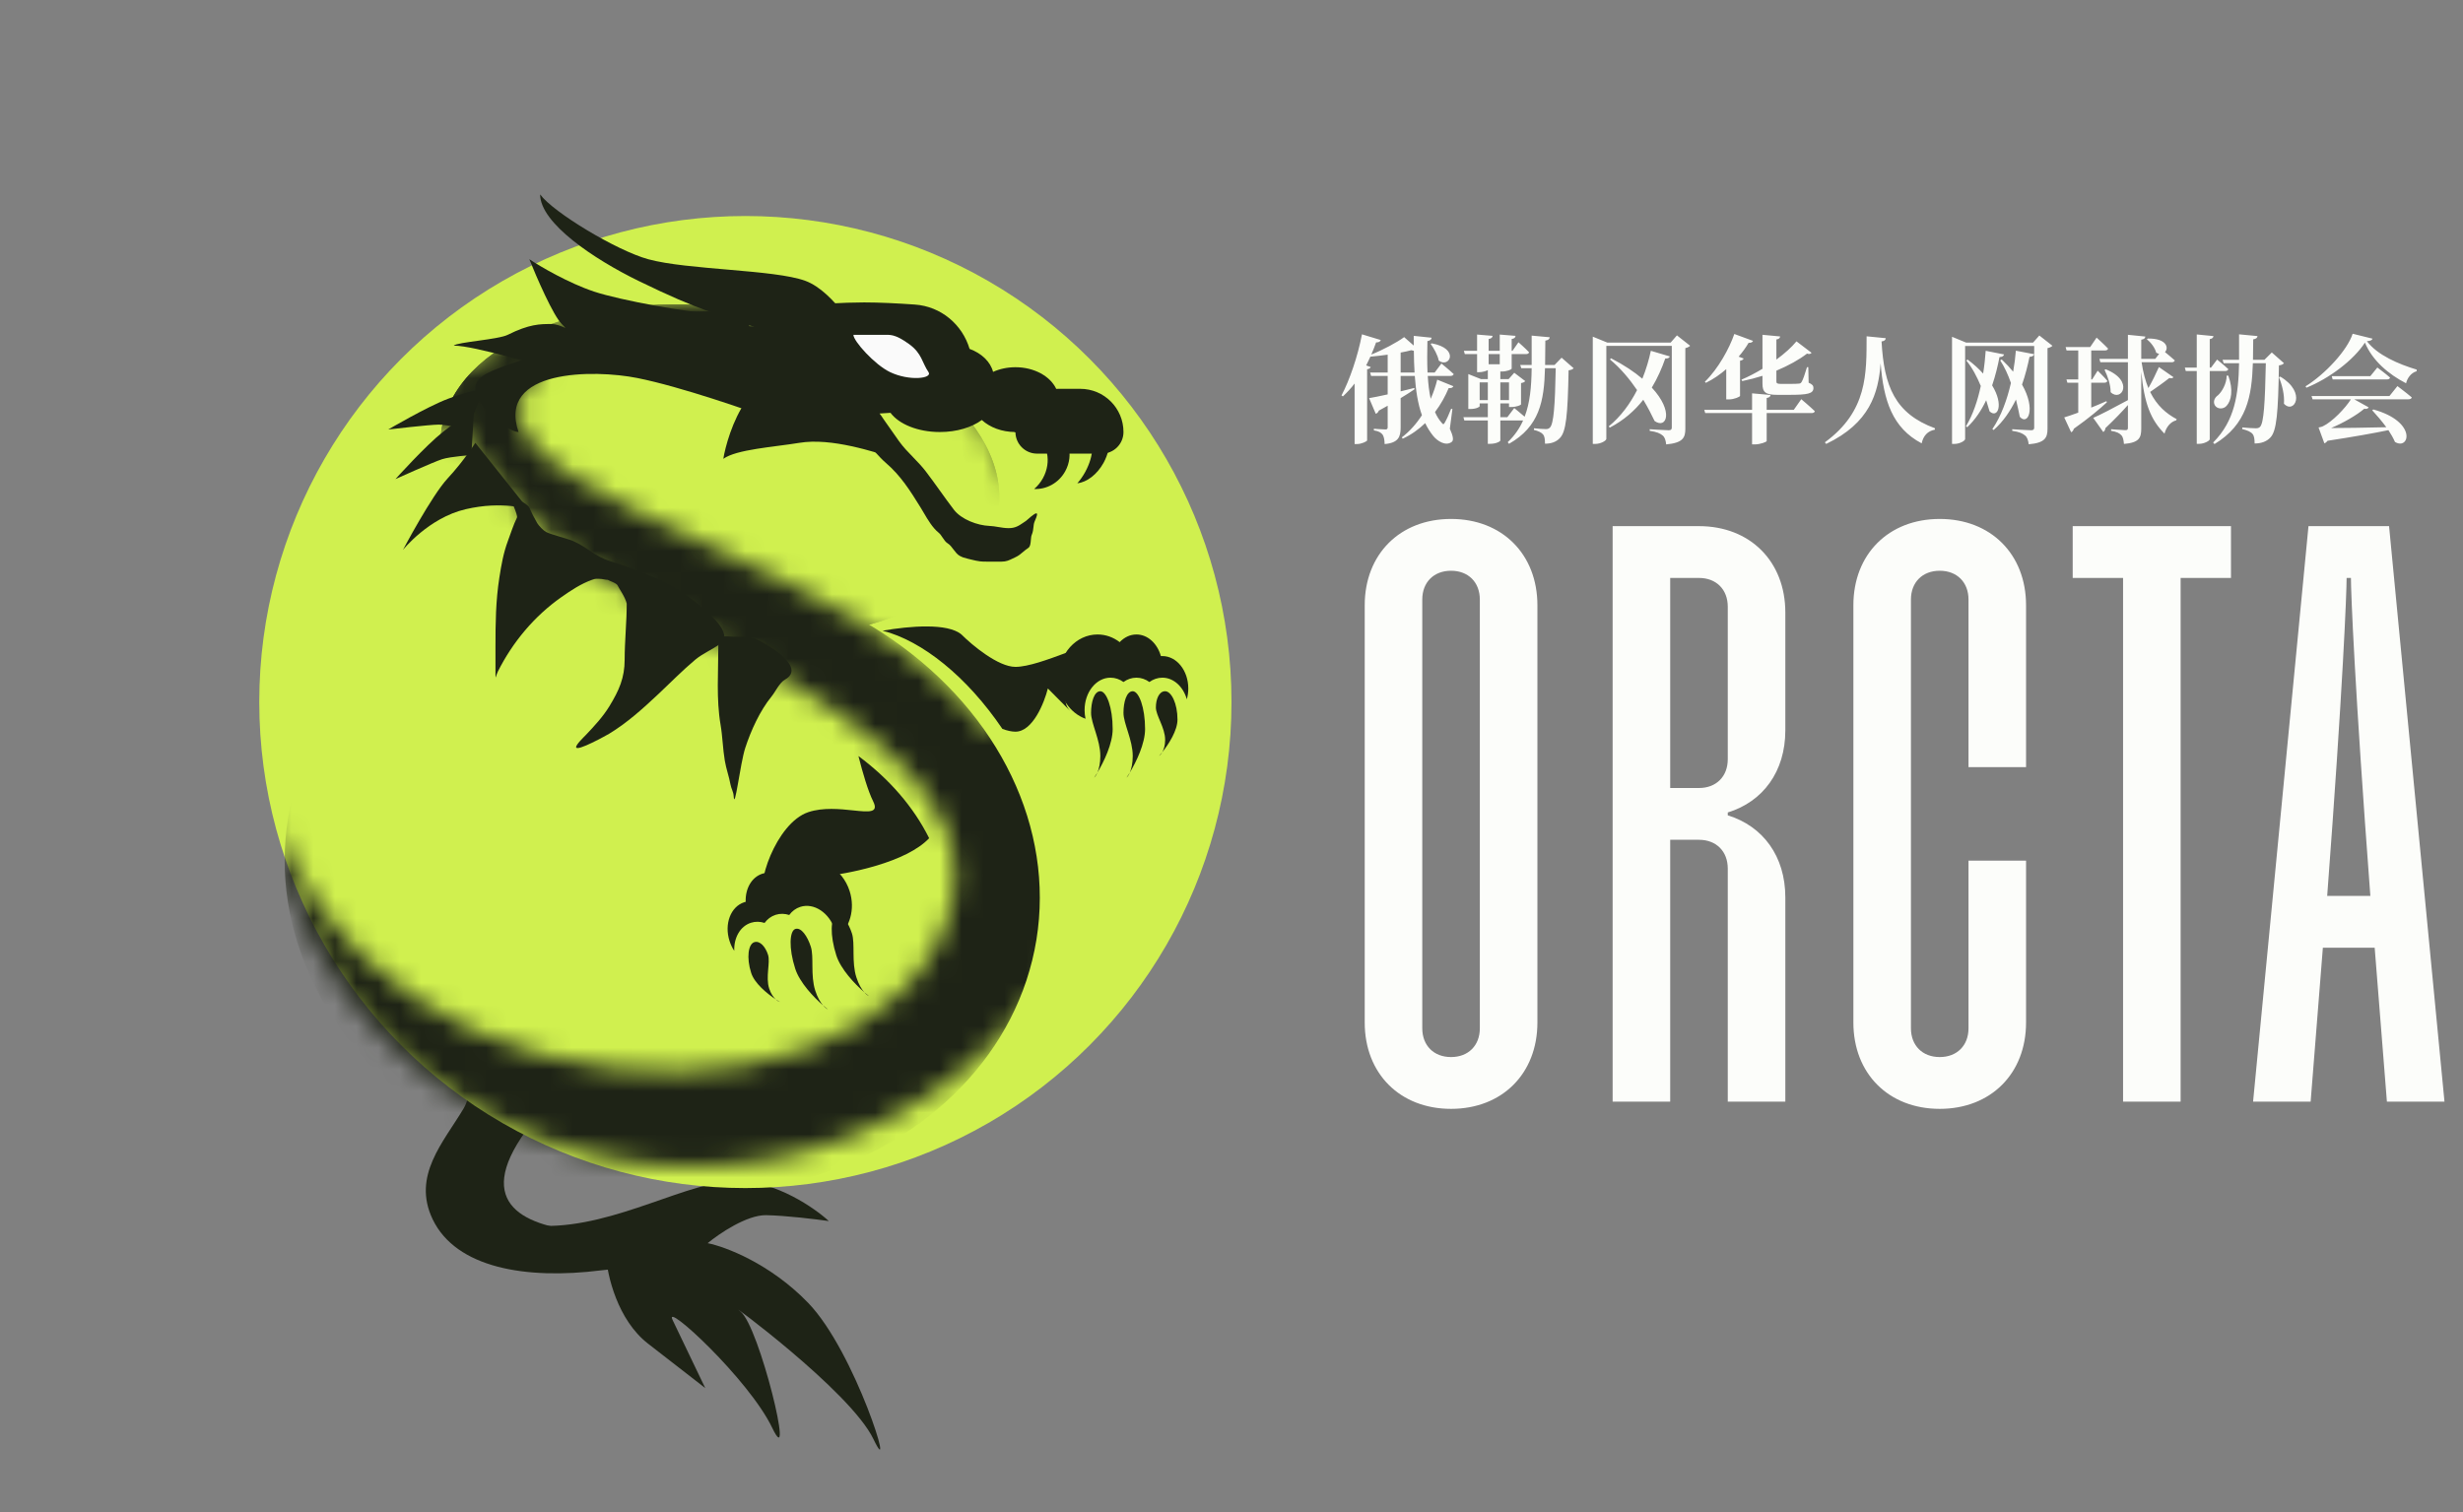 <svg width="114" height="70" viewBox="0 0 114 70" fill="none" xmlns="http://www.w3.org/2000/svg">
<rect x="0" y="0" width="114" height="70" fill="#808080" stroke="none"/>
<path d="M68.494 47.603V27.754C68.494 26.955 67.961 26.422 67.162 26.422C66.363 26.422 65.83 26.955 65.83 27.754V47.603C65.83 48.402 66.363 48.935 67.162 48.935C67.961 48.935 68.494 48.402 68.494 47.603ZM63.166 47.337V28.02C63.166 25.656 64.797 24.024 67.162 24.024C69.527 24.024 71.159 25.656 71.159 28.02V47.337C71.159 49.701 69.527 51.333 67.162 51.333C64.797 51.333 63.166 49.701 63.166 47.337ZM74.641 51V24.357H78.638C81.002 24.357 82.634 25.989 82.634 28.354V33.815C82.634 35.714 81.602 37.112 79.97 37.612V37.745C81.602 38.245 82.634 39.643 82.634 41.542V51H79.97V40.21C79.97 39.41 79.437 38.877 78.638 38.877H77.305V51H74.641ZM77.305 36.48H78.638C79.437 36.48 79.97 35.947 79.97 35.147V28.087C79.97 27.288 79.437 26.755 78.638 26.755H77.305V36.48ZM91.112 35.514V27.754C91.112 26.955 90.579 26.422 89.78 26.422C88.981 26.422 88.448 26.955 88.448 27.754V47.603C88.448 48.402 88.981 48.935 89.78 48.935C90.579 48.935 91.112 48.402 91.112 47.603V39.843H93.776V47.337C93.776 49.701 92.144 51.333 89.78 51.333C87.415 51.333 85.784 49.701 85.784 47.337V28.02C85.784 25.656 87.415 24.024 89.78 24.024C92.144 24.024 93.776 25.656 93.776 28.02V35.514H91.112ZM98.266 51V26.755H95.935V24.357H103.261V26.755H100.93V51H98.266ZM104.284 51L106.848 24.357H110.578L113.143 51H110.478L109.912 43.873H107.514L106.948 51H104.284ZM107.714 41.475H109.712C108.98 31.75 108.813 27.421 108.813 26.755H108.613C108.613 27.421 108.447 31.75 107.714 41.475Z" fill="#FCFDFA"/>
<g clip-path="url(#clip0_97_178)">
<path d="M29.993 62.201C28.58 61.104 28.107 59.039 28.048 58.143C25.968 57.661 22.481 56.708 25.164 56.753C28.517 56.809 31.908 54.63 34.144 54.667C35.933 54.697 37.701 55.919 38.362 56.527C37.767 56.442 36.354 56.27 35.459 56.255C34.565 56.24 33.283 57.113 32.754 57.551C33.571 57.714 35.646 58.494 37.404 60.313C39.603 62.586 41.51 68.88 40.429 66.625C39.349 64.371 33.384 60.022 34.267 60.707C35.15 61.393 36.822 68.354 35.742 66.099C34.661 63.845 30.697 60.2 31.129 61.102L32.642 64.258L29.993 62.201Z" fill="#1E2316"/>
<path d="M21.453 51.324C22.189 50.084 20.895 49.003 20.156 48.618L26.92 45.377C27.051 46.423 26.766 49.221 24.572 52.047C21.829 55.579 24.046 56.734 26.949 57.007C29.271 57.224 33.03 58.898 34.502 60.04C33.174 59.198 30.951 58.416 27.813 58.81C24.34 59.247 21.106 58.698 20.025 56.444C19.059 54.427 20.532 52.874 21.453 51.324Z" fill="#1E2316"/>
<circle cx="34.5" cy="32.5" r="22.5" fill="#D0F04F"/>
<mask id="mask0_97_178" style="mask-type:alpha" maskUnits="userSpaceOnUse" x="12" y="14" width="40" height="40">
<path fill-rule="evenodd" clip-rule="evenodd" d="M52 34C52 45.046 43.046 54 32 54C20.954 54 12 45.046 12 34C12 22.954 20.954 14 32 14C43.046 14 52 22.954 52 34ZM43.999 42.077C42.404 48.14 33.923 51.164 25.055 48.831C16.188 46.498 10.905 38.563 12.5 32.5L12.695 32.059C14.583 27.788 17.883 20.322 21 19.5C22.5 22 24.5 25 31 28.5C31.293 28.658 31.588 28.816 31.887 28.976L31.887 28.976C38.21 32.366 45.523 36.286 43.999 42.077ZM45.089 33.073C45.377 33.369 45.676 33.676 46 34C49.5 26.5 47.58 18.2 39.649 16.382C31.718 14.565 24.726 15.545 24.033 18.572C23.485 20.96 27.83 22.96 32.635 25.171C33.919 25.762 35.235 26.368 36.5 27C41.722 29.611 43.157 31.086 45.089 33.073Z" fill="#D9D9D9"/>
</mask>
<g mask="url(#mask0_97_178)">
<ellipse cx="33.313" cy="21.821" rx="13.024" ry="7.582" transform="rotate(8.118 33.313 21.821)" fill="#1E2316"/>
<ellipse cx="33.314" cy="21.821" rx="13.024" ry="7.582" transform="rotate(8.118 33.314 21.821)" fill="#1E2316"/>
<ellipse cx="30.652" cy="40.696" rx="17.545" ry="14.586" transform="rotate(9.201 30.652 40.696)" fill="#1E2316"/>
</g>
<path d="M17.971 19.883C17.971 19.883 19.764 18.828 20.736 18.461C21.708 18.094 22.379 18 22.379 18L21.657 19.883C21.657 19.883 20.722 19.657 20.308 19.657C19.893 19.657 17.971 19.883 17.971 19.883Z" fill="#1E2316"/>
<path d="M18.303 22.179C18.303 22.179 19.694 20.632 20.51 19.988C21.326 19.345 21.937 19.053 21.937 19.053L21.817 21.067C21.817 21.067 20.858 21.133 20.462 21.258C20.067 21.383 18.303 22.179 18.303 22.179Z" fill="#1E2316"/>
<path d="M18.65 25.458C18.65 25.458 19.977 22.945 20.722 22.143C21.467 21.342 22 20.5 22 20.5L24.451 23.574C24.451 23.574 23.267 23.173 21.55 23.574C19.834 23.974 18.65 25.458 18.65 25.458Z" fill="#1E2316"/>
<path d="M23.926 23.966C23.987 23.84 23.609 23.115 23.622 22.972C23.821 23.038 24.418 23.317 24.5 23.5C24.609 23.745 24.726 23.978 24.865 24.215C24.938 24.339 25.152 24.561 25.279 24.629C25.49 24.741 26.306 24.946 26.522 25.043C27.264 25.377 27.504 25.745 28.275 25.992C29.717 26.455 31.175 26.981 32.333 27.989C32.668 28.281 34.014 29.309 33.332 29.807C32.966 30.073 32.53 30.249 32.182 30.538C31.59 31.032 31.046 31.594 30.484 32.12C29.759 32.799 29.038 33.458 28.185 33.973C28.116 34.014 26.689 34.816 26.666 34.591C26.654 34.472 27.023 34.122 27.113 34.028C27.504 33.617 27.909 33.18 28.205 32.695C28.653 31.961 28.912 31.381 28.912 30.538C28.912 29.698 29.008 28.772 29.008 27.944C28.94 27.636 28.626 27.204 28.594 27.115C28.549 26.988 28.173 26.882 28.134 26.843C28.01 26.843 27.888 26.796 27.739 26.796C27.616 26.796 27.585 26.775 27.398 26.843C26.884 27.028 26.433 27.329 25.987 27.641C24.738 28.516 23.724 29.729 23.043 31.09C22.946 31.285 22.933 31.516 22.933 31.2V29.94C22.933 28.85 22.945 27.816 23.113 26.738C23.205 26.149 23.301 25.598 23.511 25.034C23.643 24.678 23.759 24.308 23.926 23.966Z" fill="#1E2316"/>
<path d="M33.351 33.551C33.148 32.364 33.248 31.105 33.248 29.902C33.248 29.673 33.285 29.522 33.43 29.48C33.581 29.437 33.799 29.477 33.957 29.477C34.189 29.477 34.733 29.467 34.949 29.563C35.435 29.779 37.371 30.868 36.335 31.461C36.072 31.611 35.898 32.013 35.713 32.24C35.173 32.902 34.755 33.822 34.492 34.63C34.258 35.352 34.002 37.605 33.957 36.846C33.945 36.646 33.848 36.522 33.811 36.318C33.745 35.953 33.611 35.591 33.548 35.216C33.454 34.663 33.446 34.105 33.351 33.551Z" fill="#1E2316"/>
<path fill-rule="evenodd" clip-rule="evenodd" d="M35 14.333C35 14.333 38.047 14 40 14C40.704 14 41.55 14.043 42.344 14.099C43.565 14.184 44.543 15.031 44.877 16.151C45.433 16.355 45.845 16.747 45.964 17.216C46.266 17.079 46.621 17 47 17C47.872 17 48.614 17.419 48.888 18.003C48.925 18.001 48.962 18 49 18H50C51.105 18 52 18.895 52 20C52 20.552 51.552 21 51 21H48C47.448 21 47 20.552 47 20C46.372 20 45.811 19.783 45.444 19.443C44.986 19.783 44.285 20 43.5 20C42.482 20 41.607 19.635 41.217 19.111L40.71 19.143C40.76 19.203 40.805 19.269 40.848 19.334C40.871 19.37 40.895 19.405 40.918 19.438C41.042 19.611 41.164 19.785 41.286 19.961L41.286 19.961L41.286 19.961C41.393 20.114 41.5 20.267 41.608 20.42C41.801 20.691 42.032 20.93 42.264 21.168C42.465 21.376 42.667 21.584 42.844 21.815C43.069 22.108 43.284 22.408 43.499 22.708L43.499 22.708C43.714 23.007 43.928 23.306 44.151 23.597C44.496 24.048 45.243 24.325 45.797 24.347C45.932 24.352 46.067 24.374 46.202 24.397C46.36 24.423 46.519 24.45 46.685 24.45C46.993 24.45 47.15 24.343 47.365 24.197C47.404 24.17 47.444 24.143 47.488 24.114C47.505 24.103 47.541 24.071 47.587 24.03C47.754 23.884 48.044 23.627 47.994 23.856C47.98 23.922 47.953 23.985 47.926 24.048C47.892 24.127 47.858 24.206 47.847 24.292C47.844 24.318 47.841 24.345 47.838 24.37L47.838 24.37C47.823 24.504 47.809 24.635 47.754 24.76C47.729 24.816 47.722 24.901 47.714 24.991C47.702 25.142 47.688 25.306 47.59 25.369C47.506 25.422 47.431 25.486 47.355 25.549C47.247 25.641 47.139 25.733 47.004 25.793C46.955 25.816 46.91 25.838 46.868 25.858C46.704 25.938 46.578 26 46.357 26H45.681C45.43 26 45.332 26 44.92 25.897C44.872 25.885 44.831 25.875 44.796 25.866C44.599 25.817 44.58 25.813 44.425 25.734C44.314 25.678 44.222 25.556 44.131 25.436C44.049 25.326 43.968 25.218 43.874 25.162C43.771 25.101 43.7 24.995 43.63 24.89C43.573 24.803 43.516 24.717 43.441 24.657C43.161 24.43 42.946 24.063 42.751 23.731C42.7 23.644 42.65 23.559 42.601 23.48C42.126 22.715 41.691 22.02 40.997 21.424C40.835 21.285 40.689 21.125 40.542 20.965L40.542 20.965C40.395 20.804 40.247 20.642 40.081 20.5C39.935 20.375 39.754 20.287 39.579 20.202L39.579 20.202C39.533 20.18 39.489 20.158 39.445 20.136C39.367 20.096 39.289 20.049 39.212 20.002C39.072 19.917 38.931 19.831 38.783 19.788C38.65 19.75 38.514 19.683 38.379 19.616C38.278 19.566 38.176 19.516 38.076 19.478C37.976 19.441 37.88 19.399 37.783 19.357C37.762 19.348 37.742 19.339 37.721 19.33L35 19.5C35 19.5 35.488 17.879 35 17C34.512 16.121 32.5 15 32.5 15L35 15.119V14.333Z" fill="#1E2316"/>
<path fill-rule="evenodd" clip-rule="evenodd" d="M47.865 22.637C48.432 22.665 49.003 22.363 49.305 21.814C49.721 21.059 49.47 20.123 48.744 19.723C48.142 19.392 47.404 19.534 46.932 20.022C47.242 19.939 47.566 19.966 47.849 20.122C48.498 20.479 48.688 21.381 48.272 22.137C48.163 22.334 48.023 22.503 47.865 22.637Z" fill="#1E2316"/>
<path fill-rule="evenodd" clip-rule="evenodd" d="M49.863 22.375C50.301 22.324 50.778 21.971 51.079 21.424C51.499 20.66 51.417 19.808 50.895 19.52C50.373 19.233 49.609 19.619 49.189 20.383C49.128 20.494 49.077 20.607 49.037 20.719C49.442 20.18 49.952 19.902 50.278 20.082C50.67 20.297 50.646 21.091 50.226 21.855C50.117 22.052 49.994 22.227 49.863 22.375Z" fill="#1E2316"/>
<path d="M34.552 18.53C35.211 17.61 36.471 17.875 37.019 18.123C38.661 18.865 42.354 21.505 41.5 21.241C40.432 20.91 38.48 20.256 37 20.5C35.816 20.695 34.082 20.803 33.479 21.241C33.562 20.72 33.893 19.449 34.552 18.53Z" fill="#1E2316"/>
<path d="M29.5 17.5C27.5 17.1 23 17.078 24 20C23.5 20 22 18.8 22 18C22 17 24 17 27 15.5C29.4 14.3 33 14.333 34.5 14.5L36 19.5C34.667 19 31.5 17.9 29.5 17.5Z" fill="#1E2316"/>
<path d="M30 12C28.546 11.6 25.606 9.833 25 9C25 10.333 27.5 12 29.546 13C32.542 14.465 33.182 14.5 34.545 15C35.909 15.5 36.818 16 40 16C39.849 15.667 38.636 13.5 37.273 13C35.835 12.473 31.818 12.5 30 12Z" fill="#1E2316"/>
<path d="M42.082 15.932C41.409 15.445 41.19 15.502 40.892 15.502C40.297 15.502 39.797 15.5 39.5 15.5C39.5 15.787 40.476 16.878 41.19 17.223C42.082 17.653 43.184 17.527 42.974 17.223C42.676 16.793 42.676 16.362 42.082 15.932Z" fill="#FAFAFA"/>
<path d="M27.5 13.5C28.7 13.9 32 14.5 33 14.5C31 15.5 25.9 17 25.5 17C25.1 17 22 16 21 16C21.167 15.833 23.053 15.724 23.5 15.5C24.5 15 25 15 25.5 15C26 15 26.4 15.4 26 15C25.6 14.6 24.833 12.833 24.5 12C25 12.333 26.3 13.1 27.5 13.5Z" fill="#1E2316"/>
<path fill-rule="evenodd" clip-rule="evenodd" d="M44.5 29.372C45 29.872 46.2 30.872 47 30.872C47.586 30.872 48.515 30.529 49.284 30.244C49.828 30.044 50.293 29.872 50.5 29.872C50.684 29.872 50.484 30.157 50.199 30.563C49.711 31.257 48.976 32.303 49.5 32.872C49.611 32.993 49.394 32.774 49.094 32.47C48.908 32.282 48.691 32.063 48.5 31.872C48.333 32.539 47.8 33.872 47 33.872C46.825 33.872 46.62 33.826 46.397 33.745C44.756 31.324 42.689 29.669 40.852 29.197C42.123 28.976 43.862 28.835 44.5 29.372Z" fill="#1E2316"/>
<path fill-rule="evenodd" clip-rule="evenodd" d="M50.244 33.275C50.215 33.147 50.2 33.011 50.2 32.872C50.2 32.044 50.737 31.372 51.4 31.372C51.619 31.372 51.824 31.445 52 31.573C52.176 31.445 52.381 31.372 52.6 31.372C52.819 31.372 53.023 31.445 53.2 31.573C53.377 31.445 53.581 31.372 53.8 31.372C54.322 31.372 54.767 31.789 54.932 32.372C54.976 32.216 55 32.047 55 31.872C55 31.044 54.463 30.372 53.8 30.372C53.777 30.372 53.755 30.373 53.732 30.374C53.568 29.791 53.123 29.372 52.6 29.372C52.304 29.372 52.034 29.506 51.825 29.727C51.534 29.503 51.181 29.372 50.8 29.372C49.806 29.372 49 30.267 49 31.372C49 32.261 49.522 33.014 50.244 33.275Z" fill="#1E2316"/>
<path d="M50.794 35.764C50.741 35.887 50.683 35.965 50.643 36C50.687 35.935 50.739 35.855 50.794 35.764C50.865 35.597 50.929 35.345 50.929 35C50.929 34.25 50.5 33.5 50.5 33C50.5 32.5 50.643 32 50.929 32C51.214 32 51.5 32.75 51.5 33.75C51.5 34.425 51.093 35.267 50.794 35.764Z" fill="#1E2316"/>
<path d="M52.294 35.764C52.241 35.887 52.183 35.965 52.143 36C52.187 35.935 52.239 35.855 52.294 35.764C52.365 35.597 52.429 35.345 52.429 35C52.429 34.25 52 33.5 52 33C52 32.5 52.143 32 52.429 32C52.714 32 53 32.75 53 33.75C53 34.425 52.593 35.267 52.294 35.764Z" fill="#1E2316"/>
<path d="M53.794 34.823C53.741 34.915 53.683 34.974 53.643 35C53.687 34.951 53.739 34.892 53.794 34.823C53.865 34.697 53.929 34.509 53.929 34.25C53.929 33.688 53.5 33.125 53.5 32.75C53.5 32.375 53.643 32 53.929 32C54.214 32 54.5 32.562 54.5 33.312C54.5 33.819 54.093 34.45 53.794 34.823Z" fill="#1E2316"/>
<path fill-rule="evenodd" clip-rule="evenodd" d="M38.724 43.439C38.712 43.308 38.685 43.175 38.642 43.042C38.388 42.254 37.671 41.779 37.04 41.983C36.832 42.05 36.659 42.182 36.53 42.358C36.323 42.291 36.106 42.284 35.898 42.351C35.69 42.418 35.517 42.55 35.388 42.726C35.181 42.659 34.964 42.652 34.756 42.719C34.258 42.879 33.963 43.413 33.985 44.018C33.895 43.883 33.821 43.73 33.767 43.563C33.513 42.775 33.818 41.971 34.449 41.767C34.471 41.76 34.492 41.754 34.514 41.749C34.491 41.143 34.786 40.608 35.284 40.447C35.566 40.357 35.864 40.401 36.131 40.548C36.34 40.245 36.635 40.012 36.998 39.895C37.944 39.59 38.985 40.195 39.324 41.247C39.597 42.093 39.331 42.97 38.724 43.439Z" fill="#1E2316"/>
<path d="M40 45.932C40.088 46.033 40.167 46.089 40.216 46.11C40.154 46.062 40.081 46.002 40 45.932C39.881 45.794 39.743 45.575 39.638 45.246C39.407 44.532 39.585 43.687 39.432 43.211C39.279 42.735 38.989 42.303 38.717 42.391C38.445 42.478 38.404 43.28 38.71 44.231C38.917 44.874 39.563 45.551 40 45.932Z" fill="#1E2316"/>
<path d="M38.097 46.545C38.185 46.646 38.263 46.702 38.313 46.724C38.251 46.675 38.177 46.615 38.097 46.545C37.977 46.408 37.84 46.188 37.734 45.859C37.504 45.146 37.682 44.3 37.528 43.824C37.375 43.349 37.086 42.916 36.814 43.004C36.542 43.092 36.5 43.893 36.807 44.845C37.014 45.488 37.66 46.164 38.097 46.545Z" fill="#1E2316"/>
<path d="M35.904 46.263C35.983 46.335 36.056 46.373 36.102 46.385C36.045 46.353 35.978 46.311 35.904 46.263C35.798 46.166 35.68 46.005 35.6 45.759C35.428 45.224 35.663 44.557 35.548 44.2C35.433 43.843 35.182 43.53 34.91 43.618C34.638 43.705 34.539 44.328 34.769 45.042C34.924 45.524 35.506 46 35.904 46.263Z" fill="#1E2316"/>
<path fill-rule="evenodd" clip-rule="evenodd" d="M43.006 38.803C41.956 39.918 39.313 40.457 37.914 40.597C37.247 41.097 35.814 41.997 35.414 41.597C34.914 41.097 35.914 38.097 37.414 37.597C38.096 37.37 38.881 37.452 39.488 37.516C40.216 37.593 40.687 37.642 40.414 37.097C40.178 36.625 39.931 35.783 39.733 35C41.156 36.056 42.282 37.351 43.006 38.803Z" fill="#1E2316"/>
</g>
<path d="M66.263 15.894C67.582 16.132 67.09 17.062 66.593 16.694C66.544 16.435 66.365 16.121 66.219 15.921L66.263 15.894ZM63.039 15.477L63.91 15.742C63.888 15.807 63.818 15.856 63.693 15.851C63.623 16.045 63.553 16.229 63.471 16.413C64.012 16.197 64.661 15.851 64.991 15.607L65.435 15.997V15.548L66.263 15.634C66.257 15.704 66.208 15.769 66.068 15.791C66.057 16.289 66.052 16.781 66.073 17.246H66.403L66.717 16.83C66.717 16.83 67.069 17.116 67.285 17.317C67.269 17.376 67.209 17.403 67.133 17.403H66.084C66.106 17.782 66.149 18.139 66.219 18.463C66.355 18.16 66.452 17.863 66.522 17.576L67.269 17.879C67.242 17.939 67.188 17.976 67.052 17.966C66.901 18.328 66.695 18.712 66.419 19.075C66.501 19.269 66.609 19.437 66.733 19.578C66.798 19.659 66.825 19.653 66.874 19.561C66.955 19.421 67.079 19.15 67.166 18.923L67.225 18.934L67.106 19.848C67.258 20.183 67.29 20.378 67.198 20.454C66.917 20.676 66.522 20.411 66.338 20.183C66.192 20 66.068 19.805 65.965 19.588C65.673 19.87 65.332 20.119 64.926 20.308L64.883 20.248C65.251 19.967 65.565 19.61 65.814 19.221C65.624 18.69 65.532 18.079 65.484 17.403H64.829V18.117L65.462 17.96L65.473 18.02C65.3 18.139 65.089 18.274 64.829 18.431V19.794C64.829 20.205 64.737 20.503 64.088 20.557C64.083 20.362 64.055 20.216 63.996 20.124C63.926 20.032 63.828 19.962 63.59 19.924V19.848C63.59 19.848 64.023 19.881 64.126 19.881C64.207 19.881 64.229 19.843 64.229 19.778V18.782L63.818 19.01C63.796 19.08 63.736 19.139 63.677 19.156L63.369 18.431C63.547 18.404 63.861 18.339 64.229 18.258V17.403H63.461L63.417 17.246H64.229V16.419C63.964 16.456 63.688 16.489 63.428 16.511C63.369 16.646 63.298 16.781 63.233 16.916L63.444 16.992C63.423 17.041 63.379 17.078 63.277 17.095V20.389C63.271 20.432 63.022 20.557 62.801 20.557H62.698V17.755C62.53 17.976 62.346 18.171 62.157 18.35L62.092 18.306C62.46 17.609 62.844 16.505 63.039 15.477ZM65.473 17.246C65.451 16.927 65.446 16.592 65.44 16.24L65.321 16.213C65.181 16.251 65.013 16.289 64.829 16.321V17.246H65.473ZM70.893 15.537L71.731 15.613C71.715 15.699 71.661 15.748 71.526 15.769L71.515 16.895H71.953L72.278 16.559L72.835 17.046C72.797 17.095 72.727 17.127 72.602 17.143C72.564 19.242 72.483 19.994 72.197 20.281C72.023 20.465 71.791 20.54 71.51 20.54C71.51 20.34 71.493 20.2 71.423 20.113C71.347 20.021 71.196 19.951 70.996 19.902L71.001 19.826C71.174 19.848 71.445 19.864 71.553 19.864C71.639 19.864 71.688 19.843 71.737 19.794C71.91 19.632 71.975 18.793 72.007 17.046H71.51C71.472 18.582 71.25 19.745 69.844 20.546L69.784 20.47C70.109 20.162 70.336 19.826 70.498 19.464H69.443V20.394C69.443 20.427 69.27 20.546 68.967 20.546H68.864V19.464H67.777L67.734 19.312H68.864V18.674H68.486V18.804C68.486 18.842 68.318 18.934 68.053 18.934H67.961V17.317L68.545 17.549H68.864V17.133C68.794 17.176 68.616 17.23 68.459 17.23H68.367V16.392H67.799L67.755 16.24H68.367V15.488L69.086 15.548C69.075 15.623 69.032 15.672 68.902 15.694V16.24H69.416V15.488L70.146 15.548C70.141 15.623 70.098 15.672 69.968 15.694V16.24H70.006L70.282 15.845C70.282 15.845 70.595 16.116 70.774 16.31C70.758 16.364 70.709 16.392 70.633 16.392H69.968V17.062C69.968 17.111 69.725 17.198 69.519 17.198H69.443V17.549H69.827L70.087 17.257L70.595 17.641C70.563 17.684 70.509 17.717 70.401 17.733V18.723C70.401 18.744 70.217 18.842 69.941 18.842H69.844V18.674H69.443V19.312H69.768L70.087 18.891C70.087 18.891 70.357 19.107 70.568 19.291C70.817 18.647 70.882 17.901 70.893 17.046H70.412L70.363 16.895H70.893V15.537ZM68.902 16.392V16.862H69.416V16.392H68.902ZM68.486 18.523H68.864V17.701H68.486V18.523ZM69.844 18.523V17.701H69.443V18.523H69.844ZM77.287 16.5C77.265 16.559 77.216 16.602 77.076 16.597C76.924 17.035 76.724 17.495 76.454 17.944C77.481 19.047 77.141 19.881 76.584 19.491C76.443 19.194 76.27 18.858 76.059 18.506C75.664 19.01 75.155 19.459 74.512 19.794L74.458 19.74C75.02 19.285 75.453 18.685 75.772 18.058C75.426 17.549 75.009 17.046 74.517 16.64L74.566 16.586C75.172 16.9 75.648 17.219 76.016 17.533C76.194 17.089 76.324 16.646 76.41 16.24L77.287 16.5ZM74.349 20.319C74.349 20.394 74.101 20.551 73.83 20.551H73.722V15.585L74.398 15.861H77.325L77.617 15.526L78.228 16.007C78.19 16.045 78.114 16.094 78.006 16.116V19.848C78.006 20.265 77.892 20.503 77.119 20.573C77.097 20.378 77.059 20.243 76.951 20.156C76.838 20.064 76.692 19.994 76.356 19.945V19.87C76.356 19.87 77.081 19.918 77.238 19.918C77.352 19.918 77.379 19.87 77.379 19.788V16.013H74.349V20.319ZM82.393 15.575C82.388 15.645 82.339 15.699 82.22 15.715V16.646C82.604 16.364 82.929 16.072 83.15 15.802L83.848 16.332C83.81 16.381 83.751 16.408 83.637 16.37C83.28 16.646 82.788 16.922 82.22 17.16V17.652C82.22 17.738 82.247 17.771 82.415 17.771H82.869C83.026 17.771 83.172 17.771 83.242 17.76C83.313 17.76 83.345 17.744 83.383 17.69C83.448 17.592 83.54 17.322 83.637 16.997H83.697L83.713 17.717C83.891 17.793 83.935 17.857 83.935 17.96C83.935 18.225 83.675 18.279 82.799 18.279H82.269C81.712 18.279 81.576 18.16 81.576 17.755V17.398C81.273 17.495 80.96 17.576 80.64 17.641L80.603 17.576C80.933 17.436 81.263 17.262 81.576 17.073V15.499L82.393 15.575ZM83.372 18.48C83.372 18.48 83.772 18.815 84 19.037C83.983 19.096 83.929 19.123 83.848 19.123H81.771V20.416C81.771 20.459 81.474 20.573 81.214 20.573H81.095V19.123H78.926L78.882 18.972H81.095V18.209L81.95 18.285C81.939 18.355 81.901 18.404 81.771 18.425V18.972H83.026L83.372 18.48ZM81.138 15.78C81.111 15.84 81.068 15.872 80.933 15.872C80.814 16.078 80.657 16.294 80.473 16.511L80.705 16.597C80.689 16.646 80.63 16.684 80.538 16.7V18.328C80.527 18.371 80.267 18.49 80.018 18.49H79.899V17.089C79.618 17.333 79.299 17.555 78.958 17.722L78.909 17.674C79.531 17.068 80.045 16.126 80.273 15.461L81.138 15.78ZM87.088 15.807C87.202 17.884 87.71 19.145 89.56 19.826L89.555 19.891C89.225 19.951 89.019 20.173 88.944 20.524C87.586 19.81 87.18 18.539 87.045 16.819C86.942 18.198 86.547 19.583 84.524 20.551L84.465 20.476C86.445 19.031 86.391 17.289 86.396 15.569L87.283 15.656C87.272 15.737 87.229 15.786 87.088 15.807ZM94.147 16.397C94.126 16.467 94.083 16.511 93.936 16.521C93.855 16.911 93.747 17.354 93.59 17.803C94.25 18.961 93.85 19.713 93.487 19.296C93.439 19.069 93.385 18.788 93.309 18.496C93.055 19.015 92.725 19.513 92.276 19.907L92.216 19.864C92.627 19.264 92.903 18.485 93.076 17.728C92.947 17.36 92.784 16.992 92.579 16.684L92.649 16.64C92.855 16.835 93.028 17.024 93.179 17.208C93.239 16.867 93.282 16.532 93.304 16.235L94.147 16.397ZM92.757 16.408C92.741 16.478 92.692 16.521 92.546 16.532C92.471 16.927 92.362 17.381 92.206 17.841C92.768 18.761 92.454 19.388 92.087 19.042L91.93 18.528C91.713 18.988 91.427 19.426 91.053 19.778L90.994 19.734C91.318 19.204 91.54 18.534 91.681 17.868C91.508 17.452 91.291 17.03 91.01 16.689L91.07 16.646C91.362 16.862 91.6 17.084 91.789 17.295C91.849 16.922 91.886 16.559 91.908 16.24L92.757 16.408ZM90.956 20.324C90.956 20.4 90.718 20.551 90.453 20.551H90.35V15.591L91.005 15.861H94.099L94.391 15.531L94.997 16.007C94.959 16.051 94.883 16.094 94.769 16.116V19.843C94.769 20.259 94.661 20.503 93.899 20.567C93.872 20.378 93.834 20.243 93.725 20.156C93.612 20.064 93.471 19.994 93.136 19.945V19.87C93.136 19.87 93.855 19.918 94.012 19.918C94.126 19.918 94.153 19.87 94.153 19.788V16.018H90.956V20.324ZM97.463 17.095C98.816 17.636 98.183 18.636 97.691 18.155C97.691 17.803 97.55 17.408 97.409 17.122L97.463 17.095ZM97.041 15.629C97.041 15.629 97.382 15.937 97.572 16.137C97.561 16.197 97.501 16.224 97.431 16.224H96.793V17.565H96.836L97.09 17.16C97.09 17.16 97.382 17.441 97.539 17.63C97.528 17.69 97.474 17.717 97.398 17.717H96.793V18.869C97.025 18.777 97.263 18.674 97.496 18.571L97.517 18.625C97.182 18.934 96.679 19.361 95.987 19.848C95.97 19.918 95.927 19.983 95.862 20.01L95.543 19.323C95.695 19.28 95.922 19.199 96.192 19.102V17.717H95.689L95.646 17.565H96.192V16.224H95.651L95.608 16.067H96.744L97.041 15.629ZM99.411 15.672C100.287 15.661 100.39 16.105 100.206 16.299C100.33 16.402 100.525 16.559 100.66 16.684C100.644 16.743 100.59 16.77 100.514 16.77H99.124C99.194 17.246 99.302 17.641 99.438 17.966C99.611 17.663 99.789 17.3 99.925 16.992L100.601 17.462C100.557 17.511 100.514 17.522 100.406 17.5C100.163 17.695 99.811 17.944 99.519 18.144C99.833 18.782 100.271 19.15 100.747 19.404L100.725 19.459C100.471 19.523 100.265 19.762 100.184 20.075C99.557 19.442 99.248 18.701 99.108 17.208V19.837C99.108 20.265 99.016 20.492 98.307 20.551C98.291 20.367 98.264 20.227 98.183 20.145C98.096 20.054 97.983 19.989 97.712 19.945V19.87C97.712 19.87 98.253 19.913 98.372 19.913C98.464 19.913 98.491 19.886 98.491 19.81V18.75C98.231 19.042 97.891 19.404 97.447 19.821C97.447 19.891 97.404 19.967 97.35 20L96.885 19.345C97.166 19.226 97.815 18.891 98.491 18.523V16.77H97.215L97.171 16.613H98.491V15.499L99.297 15.58C99.286 15.656 99.248 15.704 99.108 15.726V16.613H99.757L99.935 16.381C99.892 16.37 99.844 16.354 99.8 16.327C99.746 16.105 99.551 15.845 99.367 15.71L99.411 15.672ZM105.545 17.436C106.784 18.177 106.178 19.194 105.713 18.69C105.745 18.285 105.626 17.809 105.48 17.462L105.545 17.436ZM103.138 17.392C103.381 18.058 103.273 18.555 103.057 18.788C102.911 18.956 102.618 18.95 102.51 18.755C102.424 18.582 102.505 18.404 102.662 18.296C102.835 18.144 103.062 17.765 103.062 17.387L103.138 17.392ZM102.618 16.646C102.618 16.646 102.943 16.905 103.138 17.089C103.121 17.149 103.067 17.176 102.992 17.176H102.278V20.335C102.278 20.405 102.018 20.546 101.796 20.546H101.677V17.176H101.169L101.125 17.019H101.677V15.483L102.451 15.559C102.44 15.629 102.402 15.678 102.278 15.699V17.019H102.337L102.618 16.646ZM104.49 15.559C104.479 15.64 104.425 15.688 104.29 15.71L104.279 16.657H104.809L105.15 16.316L105.713 16.813C105.675 16.862 105.604 16.9 105.48 16.916C105.447 19.107 105.377 19.951 105.085 20.254C104.907 20.443 104.663 20.53 104.355 20.53C104.355 20.319 104.333 20.173 104.257 20.086C104.176 19.989 104.003 19.913 103.781 19.864L103.787 19.788C103.987 19.81 104.295 19.826 104.409 19.826C104.501 19.826 104.555 19.81 104.604 19.762C104.782 19.588 104.836 18.642 104.874 16.813H104.274C104.225 18.35 103.998 19.648 102.499 20.557L102.435 20.486C103.446 19.475 103.608 18.247 103.635 16.813H102.921L102.873 16.657H103.635V15.477L104.49 15.559ZM109.461 15.861C108.936 16.673 107.806 17.522 106.751 17.949L106.713 17.884C107.627 17.317 108.65 16.208 108.893 15.45L109.813 15.678C109.791 15.748 109.721 15.78 109.553 15.796C110.045 16.446 111.019 16.857 111.858 17.111L111.852 17.187C111.592 17.257 111.414 17.517 111.365 17.744C110.554 17.327 109.807 16.694 109.461 15.861ZM110.035 17.014C110.035 17.014 110.402 17.284 110.624 17.479C110.613 17.538 110.554 17.565 110.478 17.565H107.968L107.925 17.414H109.71L110.035 17.014ZM109.851 18.956C111.901 19.523 111.522 20.865 110.851 20.459C110.776 20.286 110.673 20.102 110.548 19.913C109.872 20.054 108.899 20.227 107.73 20.405C107.687 20.465 107.638 20.503 107.584 20.524L107.314 19.788C107.314 19.788 107.449 19.767 107.514 19.734C107.952 19.529 108.563 18.885 108.812 18.485H107.038L106.989 18.333H110.597L110.965 17.874C110.965 17.874 111.376 18.182 111.63 18.398C111.614 18.458 111.555 18.485 111.473 18.485H108.964L109.634 18.858C109.607 18.912 109.542 18.945 109.429 18.923C109.088 19.215 108.455 19.583 107.892 19.816C108.509 19.816 109.45 19.799 110.451 19.778C110.24 19.491 110.002 19.215 109.797 18.993L109.851 18.956Z" fill="#FCFDFA"/>
<defs>
<clipPath id="clip0_97_178">
<rect width="70" height="70" fill="white"/>
</clipPath>
</defs>
</svg>
